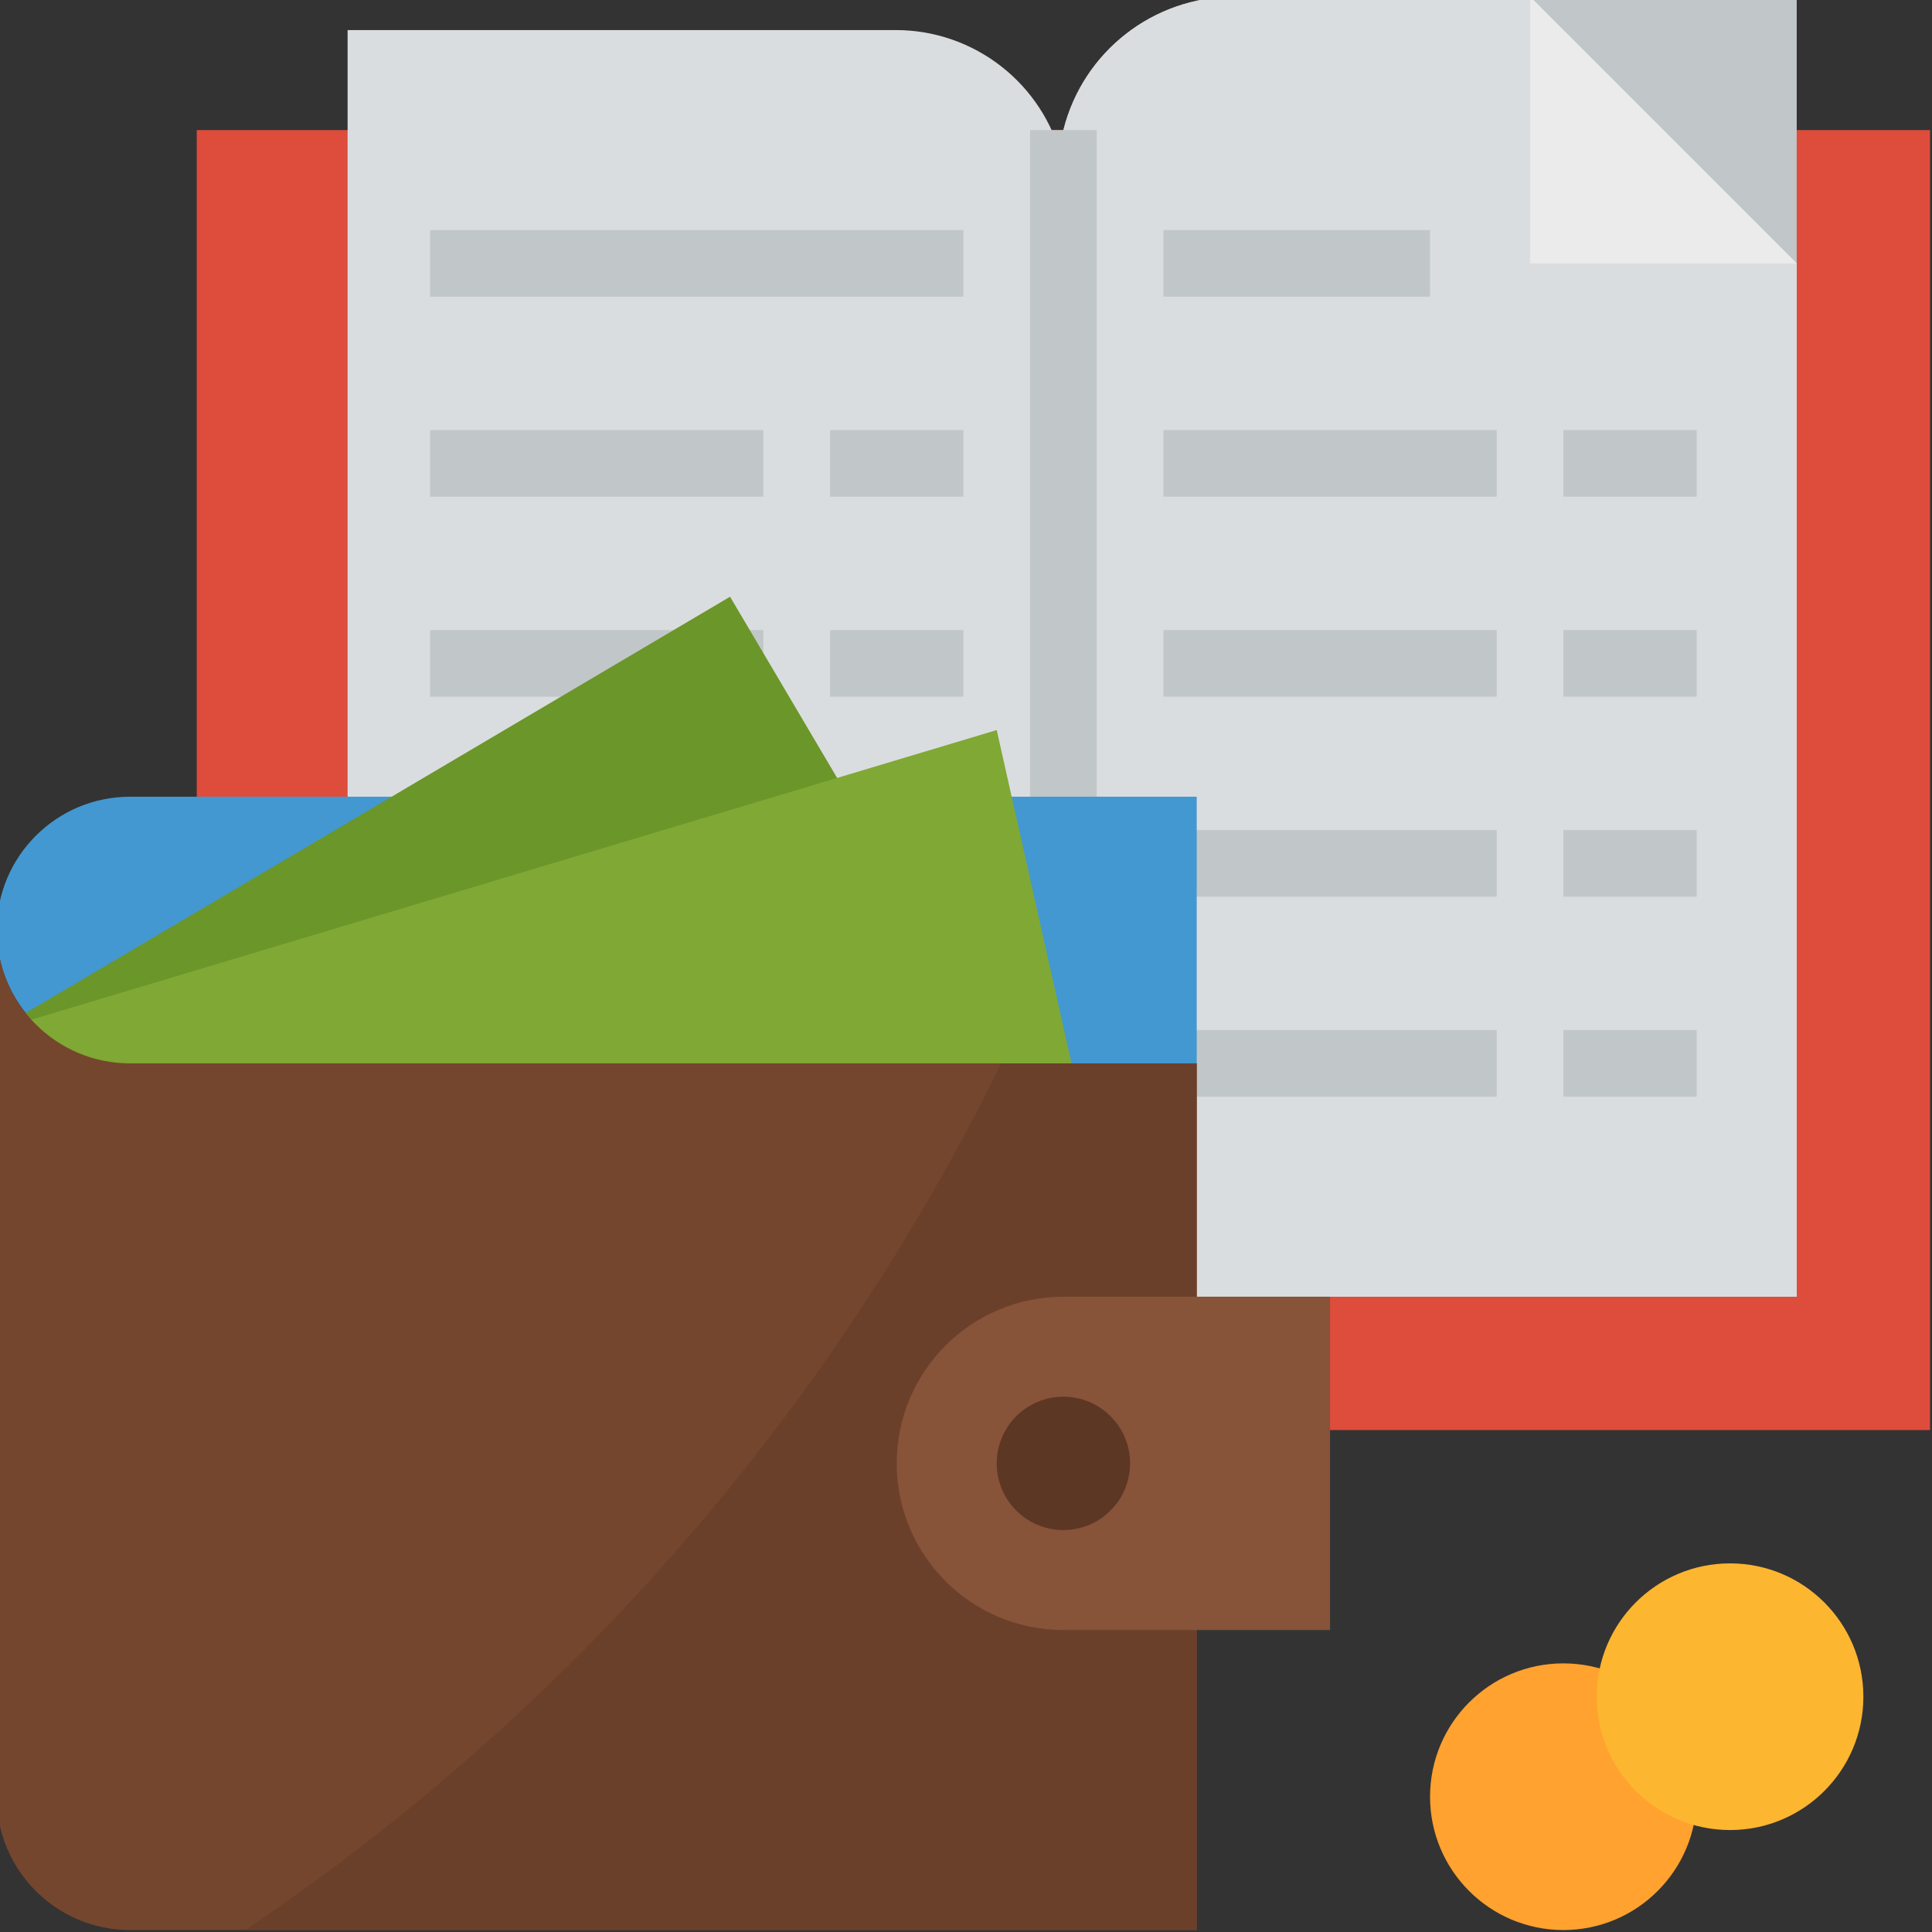 <svg xmlns="http://www.w3.org/2000/svg" height="591.6pt" version="1.1" viewBox="1 1 591.6 591.6" width="591.6pt">
<rect x="1" y="1" width="591.6" height="591.6" fill="#333333" stroke="none"/>
<g id="surface1">
<path d="M 592 438.898 L 61.242 438.898 L 61.242 40.828 L 592 40.828 Z M 592 438.898 " style=" stroke:none;fill-rule:nonzero;fill:rgb(87.059%,29.804%,23.529%);fill-opacity:1;" />
<path d="M 551.172 398.07 L 326.621 398.07 L 326.621 40.828 C 332.621 16.832 354.18 0 378.91 0 L 551.172 0 Z M 551.172 398.07 " style=" stroke:none;fill-rule:nonzero;fill:rgb(75.686%,78.039%,78.824%);fill-opacity:1;" />
<path d="M 326.234 398.07 L 107.438 398.07 L 107.438 10.207 L 275.281 10.207 C 299.387 10.207 320.395 26.621 326.234 50.016 Z M 326.234 398.07 " style=" stroke:none;fill-rule:nonzero;fill:rgb(85.49%,86.667%,87.451%);fill-opacity:1;" />
<path d="M 551.172 398.07 L 326.621 398.07 L 326.621 40.828 C 332.621 16.832 354.18 0 378.91 0 L 469.516 0 L 551.172 81.656 Z M 551.172 398.07 " style=" stroke:none;fill-rule:nonzero;fill:rgb(85.49%,86.667%,87.451%);fill-opacity:1;" />
<path d="M 469.516 0 L 551.172 81.656 L 469.516 81.656 Z M 469.516 0 " style=" stroke:none;fill-rule:nonzero;fill:rgb(92.157%,92.157%,92.157%);fill-opacity:1;" />
<path d="M 316.414 40.828 L 336.828 40.828 L 336.828 398.07 L 316.414 398.07 Z M 316.414 40.828 " style=" stroke:none;fill-rule:nonzero;fill:rgb(75.686%,78.039%,78.824%);fill-opacity:1;" />
<path d="M 132.691 71.449 L 296 71.449 L 296 91.863 L 132.691 91.863 Z M 132.691 71.449 " style=" stroke:none;fill-rule:nonzero;fill:rgb(75.686%,78.039%,78.824%);fill-opacity:1;" />
<path d="M 255.172 132.691 L 296 132.691 L 296 153.102 L 255.172 153.102 Z M 255.172 132.691 " style=" stroke:none;fill-rule:nonzero;fill:rgb(75.686%,78.039%,78.824%);fill-opacity:1;" />
<path d="M 132.691 132.691 L 234.758 132.691 L 234.758 153.102 L 132.691 153.102 Z M 132.691 132.691 " style=" stroke:none;fill-rule:nonzero;fill:rgb(75.686%,78.039%,78.824%);fill-opacity:1;" />
<path d="M 255.172 193.93 L 296 193.93 L 296 214.344 L 255.172 214.344 Z M 255.172 193.93 " style=" stroke:none;fill-rule:nonzero;fill:rgb(75.686%,78.039%,78.824%);fill-opacity:1;" />
<path d="M 132.691 193.93 L 234.758 193.93 L 234.758 214.344 L 132.691 214.344 Z M 132.691 193.93 " style=" stroke:none;fill-rule:nonzero;fill:rgb(75.686%,78.039%,78.824%);fill-opacity:1;" />
<path d="M 479.723 132.691 L 520.551 132.691 L 520.551 153.102 L 479.723 153.102 Z M 479.723 132.691 " style=" stroke:none;fill-rule:nonzero;fill:rgb(75.686%,78.039%,78.824%);fill-opacity:1;" />
<path d="M 357.242 132.691 L 459.309 132.691 L 459.309 153.102 L 357.242 153.102 Z M 357.242 132.691 " style=" stroke:none;fill-rule:nonzero;fill:rgb(75.686%,78.039%,78.824%);fill-opacity:1;" />
<path d="M 479.723 193.93 L 520.551 193.93 L 520.551 214.344 L 479.723 214.344 Z M 479.723 193.93 " style=" stroke:none;fill-rule:nonzero;fill:rgb(75.686%,78.039%,78.824%);fill-opacity:1;" />
<path d="M 357.242 193.93 L 459.309 193.93 L 459.309 214.344 L 357.242 214.344 Z M 357.242 193.93 " style=" stroke:none;fill-rule:nonzero;fill:rgb(75.686%,78.039%,78.824%);fill-opacity:1;" />
<path d="M 479.723 255.172 L 520.551 255.172 L 520.551 275.586 L 479.723 275.586 Z M 479.723 255.172 " style=" stroke:none;fill-rule:nonzero;fill:rgb(75.686%,78.039%,78.824%);fill-opacity:1;" />
<path d="M 357.242 255.172 L 459.309 255.172 L 459.309 275.586 L 357.242 275.586 Z M 357.242 255.172 " style=" stroke:none;fill-rule:nonzero;fill:rgb(75.686%,78.039%,78.824%);fill-opacity:1;" />
<path d="M 479.723 316.414 L 520.551 316.414 L 520.551 336.828 L 479.723 336.828 Z M 479.723 316.414 " style=" stroke:none;fill-rule:nonzero;fill:rgb(75.686%,78.039%,78.824%);fill-opacity:1;" />
<path d="M 357.242 316.414 L 459.309 316.414 L 459.309 336.828 L 357.242 336.828 Z M 357.242 316.414 " style=" stroke:none;fill-rule:nonzero;fill:rgb(75.686%,78.039%,78.824%);fill-opacity:1;" />
<path d="M 357.242 71.449 L 438.898 71.449 L 438.898 91.863 L 357.242 91.863 Z M 357.242 71.449 " style=" stroke:none;fill-rule:nonzero;fill:rgb(75.686%,78.039%,78.824%);fill-opacity:1;" />
<path d="M 40.828 244.965 L 367.449 244.965 L 367.449 326.621 L 40.828 326.621 C 18.281 326.621 0 308.34 0 285.793 C 0 263.246 18.281 244.965 40.828 244.965 Z M 40.828 244.965 " style=" stroke:none;fill-rule:nonzero;fill:rgb(26.275%,59.608%,81.961%);fill-opacity:1;" />
<path d="M 357.242 408.277 L 70.875 518.336 L 0 316.414 L 224.551 183.723 Z M 357.242 408.277 " style=" stroke:none;fill-rule:nonzero;fill:rgb(41.961%,58.824%,16.471%);fill-opacity:1;" />
<path d="M 362.109 473.633 L 41.34 520.305 L 0 316.414 L 306.207 224.551 Z M 362.109 473.633 " style=" stroke:none;fill-rule:nonzero;fill:rgb(50.196%,65.882%,20.392%);fill-opacity:1;" />
<path d="M 367.449 592 L 40.828 592 C 18.281 592 0 573.719 0 551.172 L 0 285.793 C 0 308.34 18.281 326.621 40.828 326.621 L 367.449 326.621 Z M 367.449 592 " style=" stroke:none;fill-rule:nonzero;fill:rgb(45.882%,27.451%,18.039%);fill-opacity:1;" />
<path d="M 76.051 592 L 367.449 592 L 367.449 326.621 L 307.535 326.621 C 254.977 433.844 175.148 525.367 76.051 592 Z M 76.051 592 " style=" stroke:none;fill-rule:nonzero;fill:rgb(41.961%,25.098%,16.471%);fill-opacity:1;" />
<path d="M 408.277 500.137 L 326.621 500.137 C 298.441 500.137 275.586 477.285 275.586 449.102 C 275.586 420.922 298.441 398.07 326.621 398.07 L 408.277 398.07 Z M 408.277 500.137 " style=" stroke:none;fill-rule:nonzero;fill:rgb(52.941%,32.549%,22.353%);fill-opacity:1;" />
<path d="M 347.035 449.102 C 347.035 460.379 337.895 469.516 326.621 469.516 C 315.348 469.516 306.207 460.379 306.207 449.102 C 306.207 437.828 315.348 428.691 326.621 428.691 C 337.895 428.691 347.035 437.828 347.035 449.102 Z M 347.035 449.102 " style=" stroke:none;fill-rule:nonzero;fill:rgb(36.078%,21.569%,14.118%);fill-opacity:1;" />
<path d="M 520.551 551.172 C 520.551 573.723 502.273 592 479.723 592 C 457.176 592 438.898 573.723 438.898 551.172 C 438.898 528.625 457.176 510.344 479.723 510.344 C 502.273 510.344 520.551 528.625 520.551 551.172 Z M 520.551 551.172 " style=" stroke:none;fill-rule:nonzero;fill:rgb(100%,63.529%,18.824%);fill-opacity:1;" />
<path d="M 571.586 520.551 C 571.586 543.102 553.309 561.379 530.758 561.379 C 508.211 561.379 489.93 543.102 489.93 520.551 C 489.93 498.004 508.211 479.723 530.758 479.723 C 553.309 479.723 571.586 498.004 571.586 520.551 Z M 571.586 520.551 " style=" stroke:none;fill-rule:nonzero;fill:rgb(99.216%,71.373%,18.431%);fill-opacity:1;" />
</g>
</svg>